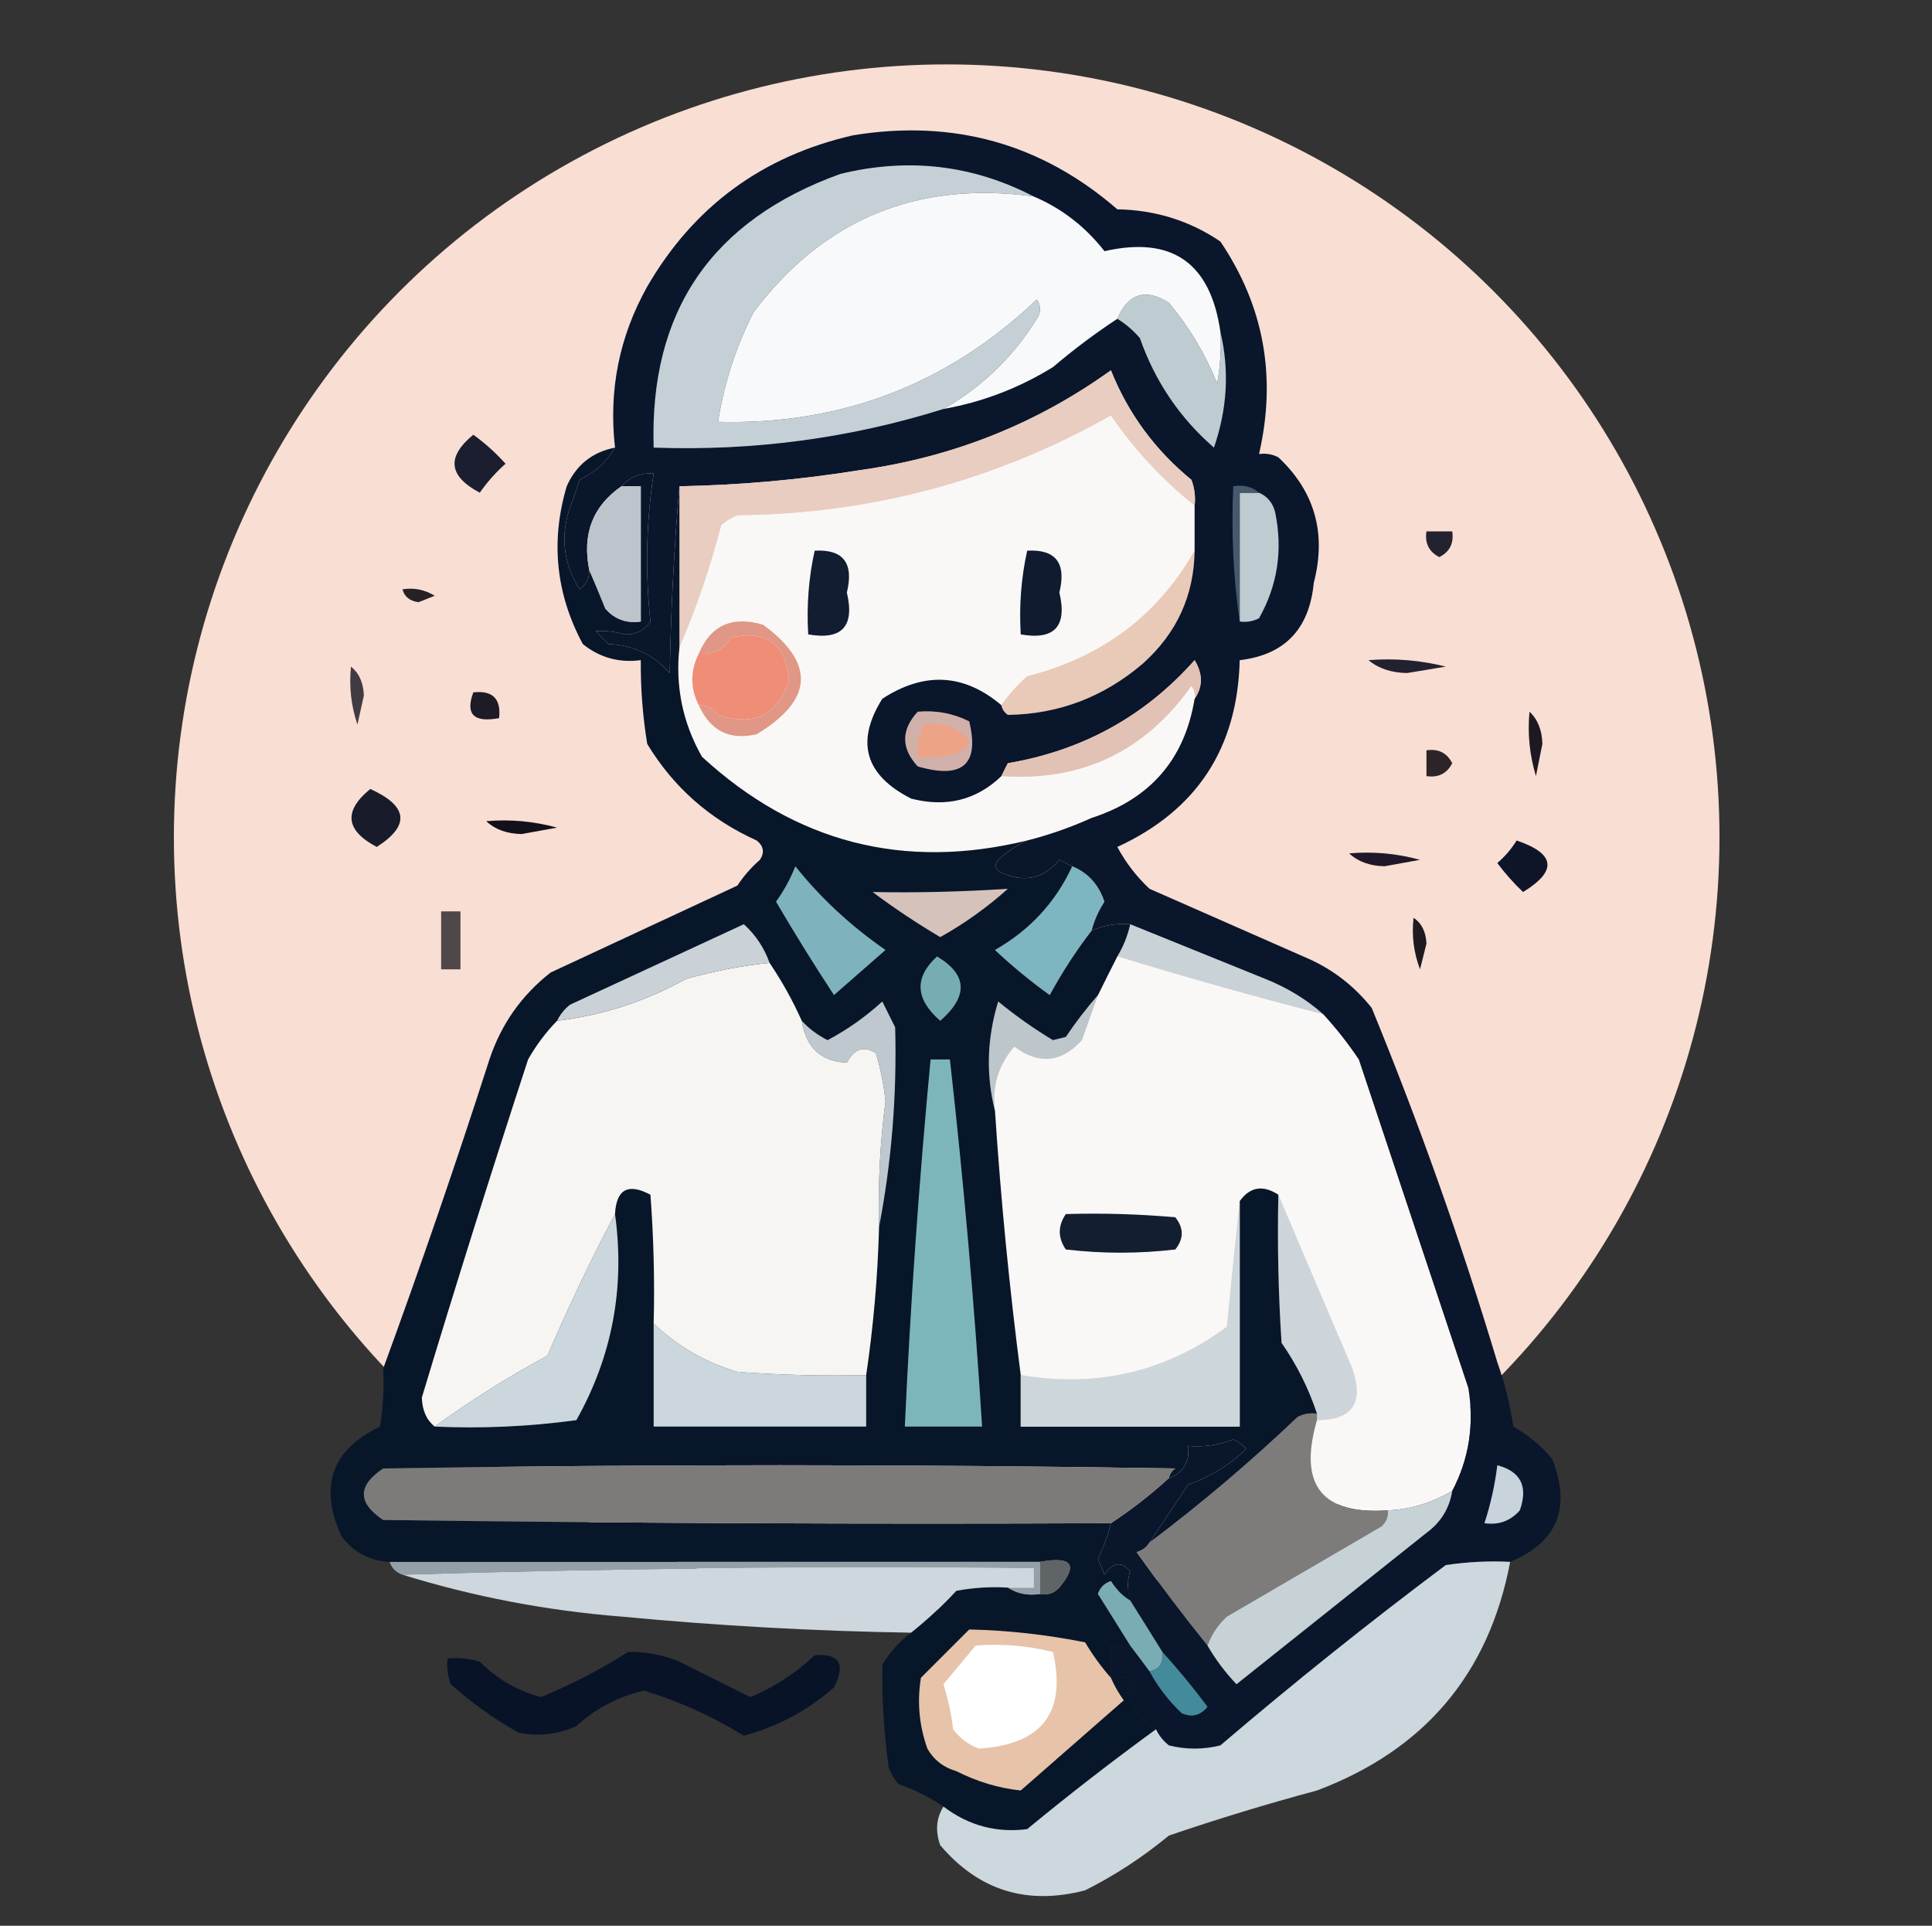 <?xml version="1.0" encoding="UTF-8"?>
<!DOCTYPE svg PUBLIC "-//W3C//DTD SVG 1.1//EN" "http://www.w3.org/Graphics/SVG/1.1/DTD/svg11.dtd">
<svg xmlns="http://www.w3.org/2000/svg" version="1.1" width="300px" height="299px"
  style="shape-rendering:geometricPrecision; text-rendering:geometricPrecision; image-rendering:optimizeQuality; fill-rule:evenodd; clip-rule:evenodd"
  xmlns:xlink="http://www.w3.org/1999/xlink">
  <rect width="100%" height="100%" fill="#333333" stroke="none"/>
  <circle cx="147" cy="130" r="120" fill="#f9ded3" />
  <g>
    <path style="opacity:1" fill="#1b1e2f"
      d="M 73.5,67.5 C 75.296,68.793 76.963,70.293 78.5,72C 76.981,73.351 75.648,74.851 74.5,76.5C 69.634,73.927 69.301,70.927 73.5,67.5 Z" />
  </g>
  <g>
    <path style="opacity:1" fill="#f9f8f7"
      d="M 185.5,78.5 C 185.5,80.833 185.5,83.167 185.5,85.5C 179.752,95.576 171.085,102.076 159.5,105C 157.93,106.397 156.596,107.897 155.5,109.5C 149.704,104.583 143.537,104.25 137,108.5C 132.819,115.197 134.319,120.364 141.5,124C 146.949,125.393 151.616,124.226 155.5,120.5C 167.929,121.369 177.763,116.702 185,106.5C 185.464,107.094 185.631,107.761 185.5,108.5C 183.957,117.88 178.624,124.047 169.5,127C 166.238,128.469 162.905,129.636 159.5,130.5C 140.327,135.165 123.494,130.832 109,117.5C 106.004,112.23 104.838,106.563 105.5,100.5C 108.073,94.592 110.239,88.259 112,81.5C 112.75,80.874 113.584,80.374 114.5,80C 135.266,79.794 154.599,74.627 172.5,64.5C 176.12,69.788 180.454,74.455 185.5,78.5 Z" />
  </g>
  <g>
    <path style="opacity:1" fill="#23232f"
      d="M 221.5,82.5 C 222.833,82.5 224.167,82.5 225.5,82.5C 225.778,84.346 225.111,85.68 223.5,86.5C 221.889,85.68 221.222,84.346 221.5,82.5 Z" />
  </g>
  <g>
    <path style="opacity:1" fill="#262124"
      d="M 62.5,91.5 C 64.288,91.215 65.955,91.548 67.5,92.5C 66.667,92.833 65.833,93.167 65,93.5C 63.624,93.316 62.791,92.649 62.5,91.5 Z" />
  </g>
  <g>
    <path style="opacity:1" fill="#e9c9b7"
      d="M 185.5,85.5 C 185.408,92.45 182.742,98.283 177.5,103C 171.407,108.219 164.407,110.886 156.5,111C 155.944,110.617 155.611,110.117 155.5,109.5C 156.596,107.897 157.93,106.397 159.5,105C 171.085,102.076 179.752,95.576 185.5,85.5 Z" />
  </g>
  <g>
    <path style="opacity:1" fill="#21212f"
      d="M 212.5,102.5 C 216.555,102.176 220.555,102.509 224.5,103.5C 222.5,103.833 220.5,104.167 218.5,104.5C 216.048,104.461 214.048,103.794 212.5,102.5 Z" />
  </g>
  <g>
    <path style="opacity:1" fill="#1d1b25"
      d="M 73.5,107.5 C 76.5,107.167 77.833,108.5 77.5,111.5C 73.56,112.234 72.227,110.901 73.5,107.5 Z" />
  </g>
  <g>
    <path style="opacity:1" fill="#f08d77"
      d="M 108.5,109.5 C 107.167,106.833 107.167,104.167 108.5,101.5C 110.681,101.716 112.347,100.883 113.5,99C 119.011,97.751 122.011,99.918 122.5,105.5C 120.794,111.02 117.127,112.853 111.5,111C 110.756,109.961 109.756,109.461 108.5,109.5 Z" />
  </g>
  <g>
    <path style="opacity:1" fill="#e09785"
      d="M 108.5,109.5 C 109.756,109.461 110.756,109.961 111.5,111C 117.127,112.853 120.794,111.02 122.5,105.5C 122.011,99.918 119.011,97.751 113.5,99C 112.347,100.883 110.681,101.716 108.5,101.5C 110.359,97.074 113.692,95.574 118.5,97C 126.644,103.002 126.311,108.668 117.5,114C 113.305,114.987 110.305,113.487 108.5,109.5 Z" />
  </g>
  <g>
    <path style="opacity:1" fill="#1e1822"
      d="M 237.5,110.5 C 238.777,111.694 239.444,113.36 239.5,115.5C 239.167,117.167 238.833,118.833 238.5,120.5C 237.513,117.232 237.18,113.898 237.5,110.5 Z" />
  </g>
  <g>
    <path style="opacity:1" fill="#2c2426"
      d="M 221.5,116.5 C 223.346,116.222 224.68,116.889 225.5,118.5C 224.68,120.111 223.346,120.778 221.5,120.5C 221.5,119.167 221.5,117.833 221.5,116.5 Z" />
  </g>
  <g>
    <path style="opacity:1" fill="#12111b"
      d="M 75.5,127.5 C 79.226,127.177 82.893,127.511 86.5,128.5C 84.667,128.833 82.833,129.167 81,129.5C 78.705,129.453 76.871,128.787 75.5,127.5 Z" />
  </g>
  <g>
    <path style="opacity:1" fill="#181b2a"
      d="M 57.5,122.5 C 63.375,125.167 63.709,128.167 58.5,131.5C 53.634,128.927 53.301,125.927 57.5,122.5 Z" />
  </g>
  <g>
    <path style="opacity:1" fill="#403b43"
      d="M 54.5,103.5 C 55.765,104.514 56.431,106.014 56.5,108C 56.167,109.5 55.833,111 55.5,112.5C 54.516,109.572 54.183,106.572 54.5,103.5 Z" />
  </g>
  <g>
    <path style="opacity:1" fill="#0f1528"
      d="M 235.5,130.5 C 241.532,132.544 241.865,135.21 236.5,138.5C 235.059,137.135 233.726,135.635 232.5,134C 233.71,132.961 234.71,131.794 235.5,130.5 Z" />
  </g>
  <g>
    <path style="opacity:1" fill="#20172b"
      d="M 209.5,132.5 C 213.226,132.177 216.893,132.511 220.5,133.5C 218.667,133.833 216.833,134.167 215,134.5C 212.705,134.453 210.871,133.787 209.5,132.5 Z" />
  </g>
  <g>
    <path style="opacity:1" fill="#4f474a"
      d="M 68.5,141.5 C 69.5,141.5 70.5,141.5 71.5,141.5C 71.5,144.5 71.5,147.5 71.5,150.5C 70.5,150.5 69.5,150.5 68.5,150.5C 68.5,147.5 68.5,144.5 68.5,141.5 Z" />
  </g>
  <g>
    <path style="opacity:1" fill="#7db6c0"
      d="M 166.5,134.5 C 168.943,135.499 170.609,137.332 171.5,140C 170.586,141.406 169.92,142.906 169.5,144.5C 167.108,147.598 164.942,150.931 163,154.5C 160.021,152.356 157.188,150.022 154.5,147.5C 159.932,144.405 163.932,140.072 166.5,134.5 Z" />
  </g>
  <g>
    <path style="opacity:1" fill="#1d1a20"
      d="M 219.5,142.5 C 220.748,143.334 221.415,144.667 221.5,146.5C 221.167,147.833 220.833,149.167 220.5,150.5C 219.52,147.914 219.187,145.247 219.5,142.5 Z" />
  </g>
  <g>
    <path style="opacity:1" fill="#c9d2d7"
      d="M 175.5,143.5 C 182.468,146.314 189.468,149.147 196.5,152C 199.898,153.357 202.898,155.19 205.5,157.5C 194.806,154.758 184.139,151.758 173.5,148.5C 174.441,146.95 175.107,145.284 175.5,143.5 Z" />
  </g>
  <g>
    <path style="opacity:1" fill="#f9f8f6"
      d="M 173.5,148.5 C 184.139,151.758 194.806,154.758 205.5,157.5C 207.47,159.647 209.303,161.98 211,164.5C 216.667,181.5 222.333,198.5 228,215.5C 228.943,221.222 228.11,226.556 225.5,231.5C 222.173,233.396 218.84,234.396 215.5,234.5C 205.233,235.22 201.566,230.553 204.5,220.5C 209.989,220.496 211.822,217.829 210,212.5C 206.115,203.411 202.282,194.411 198.5,185.5C 196.099,183.938 194.099,184.271 192.5,186.5C 191.816,192.901 191.15,199.401 190.5,206C 181.011,213.001 170.345,215.501 158.5,213.5C 156.745,200.02 155.412,186.353 154.5,172.5C 154.02,168.694 155.02,165.361 157.5,162.5C 161.31,165.338 164.81,165.005 168,161.5C 168.847,159.146 169.68,156.812 170.5,154.5C 171.471,152.517 172.471,150.517 173.5,148.5 Z" />
  </g>
  <g>
    <path style="opacity:1" fill="#bcc6cb"
      d="M 170.5,154.5 C 169.68,156.812 168.847,159.146 168,161.5C 164.81,165.005 161.31,165.338 157.5,162.5C 155.02,165.361 154.02,168.694 154.5,172.5C 153.08,166.901 153.247,161.235 155,155.5C 157.719,157.729 160.553,159.729 163.5,161.5C 164.167,161.333 164.833,161.167 165.5,161C 167.066,158.674 168.732,156.508 170.5,154.5 Z" />
  </g>
  <g>
    <path style="opacity:1" fill="#cdd5db"
      d="M 198.5,185.5 C 202.282,194.411 206.115,203.411 210,212.5C 211.822,217.829 209.989,220.496 204.5,220.5C 204.5,220.167 204.5,219.833 204.5,219.5C 203.205,215.577 201.372,211.91 199,208.5C 198.5,200.841 198.334,193.174 198.5,185.5 Z" />
  </g>
  <g>
    <path style="opacity:1" fill="#09162c"
      d="M 189.5,37.5 C 196.262,47.513 198.262,58.513 195.5,70.5C 196.552,70.35 197.552,70.517 198.5,71C 204.167,76.319 206.001,82.819 204,90.5C 203.313,97.684 199.48,101.684 192.5,102.5C 192.168,116.154 185.835,125.821 173.5,131.5C 174.803,133.937 176.47,136.104 178.5,138C 186.868,141.675 195.201,145.341 203.5,149C 207.241,150.738 210.408,153.238 213,156.5C 220.401,174.538 226.901,192.872 232.5,211.5C 233.638,214.719 234.471,218.053 235,221.5C 237.292,222.79 239.292,224.457 241,226.5C 244.015,234.118 241.848,239.452 234.5,242.5C 231.15,242.335 227.817,242.502 224.5,243C 212.545,251.953 200.878,261.287 189.5,271C 186.833,271.667 184.167,271.667 181.5,271C 180.619,270.292 179.953,269.458 179.5,268.5C 176.294,266.936 174.96,264.269 175.5,260.5C 174.5,260.5 173.5,260.5 172.5,260.5C 172.5,258.833 172.5,257.167 172.5,255.5C 173.5,255.5 174.5,255.5 175.5,255.5C 176.488,256.795 177.488,258.128 178.5,259.5C 179.794,261.907 181.461,264.074 183.5,266C 185.074,266.699 186.407,266.365 187.5,265C 185.267,262.004 182.934,259.171 180.5,256.5C 178.86,253.851 177.193,251.184 175.5,248.5C 175.034,246.799 175.034,245.299 175.5,244C 174.181,242.372 172.848,242.539 171.5,244.5C 171.167,243.667 170.833,242.833 170.5,242C 171.378,240.2 172.045,238.367 172.5,236.5C 175.681,234.408 178.681,232.075 181.5,229.5C 183.741,228.7 184.741,227.034 184.5,224.5C 186.92,224.708 189.253,224.374 191.5,223.5C 192.308,223.808 192.975,224.308 193.5,225C 190.833,227.526 187.833,229.359 184.5,230.5C 182.5,233.5 180.5,236.5 178.5,239.5C 178.082,240.222 177.416,240.722 176.5,241C 180.066,245.991 183.732,250.825 187.5,255.5C 188.748,257.649 190.248,259.649 192,261.5C 201.833,253.667 211.667,245.833 221.5,238C 223.734,236.362 225.067,234.195 225.5,231.5C 228.11,226.556 228.943,221.222 228,215.5C 222.333,198.5 216.667,181.5 211,164.5C 209.303,161.98 207.47,159.647 205.5,157.5C 202.898,155.19 199.898,153.357 196.5,152C 189.468,149.147 182.468,146.314 175.5,143.5C 173.379,143.325 171.379,143.659 169.5,144.5C 169.92,142.906 170.586,141.406 171.5,140C 170.609,137.332 168.943,135.499 166.5,134.5C 165.85,134.196 165.183,133.863 164.5,133.5C 162.038,136.429 159.038,137.096 155.5,135.5C 154.479,134.998 154.312,134.332 155,133.5C 156.409,132.219 157.909,131.219 159.5,130.5C 162.905,129.636 166.238,128.469 169.5,127C 178.624,124.047 183.957,117.88 185.5,108.5C 186.793,106.636 186.793,104.636 185.5,102.5C 177.79,111.192 168.124,116.525 156.5,118.5C 156.137,119.183 155.804,119.85 155.5,120.5C 151.616,124.226 146.949,125.393 141.5,124C 134.319,120.364 132.819,115.197 137,108.5C 143.537,104.25 149.704,104.583 155.5,109.5C 155.611,110.117 155.944,110.617 156.5,111C 164.407,110.886 171.407,108.219 177.5,103C 182.742,98.283 185.408,92.45 185.5,85.5C 185.5,83.167 185.5,80.833 185.5,78.5C 185.657,77.127 185.49,75.793 185,74.5C 179.365,69.89 175.198,64.223 172.5,57.5C 160.885,65.836 147.885,71.003 133.5,73C 124.22,74.493 114.887,75.327 105.5,75.5C 104.67,84.991 104.17,94.658 104,104.5C 101.479,101.648 98.313,100.148 94.5,100C 93.833,99.333 93.167,98.667 92.5,98C 93.95,97.883 95.45,98.049 97,98.5C 98.711,98.561 100.044,97.894 101,96.5C 100.17,88.839 100.336,81.172 101.5,73.5C 99.447,73.402 97.78,74.069 96.5,75.5C 92.04,78.581 90.373,82.914 91.5,88.5C 91.539,89.756 91.039,90.756 90,91.5C 87.237,87.106 86.904,82.439 89,77.5C 89.333,76.5 89.667,75.5 90,74.5C 92.374,73.368 94.208,71.702 95.5,69.5C 94.489,60.594 96.155,52.26 100.5,44.5C 107.719,32.049 118.386,24.216 132.5,21C 148.078,18.476 161.745,22.309 173.5,32.5C 179.411,32.608 184.744,34.274 189.5,37.5 Z" />
  </g>
  <g>
    <path style="opacity:1" fill="#d2b0aa"
      d="M 142.5,110.5 C 145.32,110.248 147.986,110.748 150.5,112C 152.129,118.694 149.463,121.027 142.5,119C 139.899,116.17 139.899,113.337 142.5,110.5 Z" />
  </g>
  <g>
    <path style="opacity:1" fill="#eda386"
      d="M 143.5,112.5 C 146.38,112.033 148.713,112.866 150.5,115C 150.095,115.945 149.428,116.612 148.5,117C 146.527,117.495 144.527,117.662 142.5,117.5C 142.366,115.708 142.699,114.042 143.5,112.5 Z" />
  </g>
  <g>
    <path style="opacity:1" fill="#e1c2b4"
      d="M 185.5,108.5 C 185.631,107.761 185.464,107.094 185,106.5C 177.763,116.702 167.929,121.369 155.5,120.5C 155.804,119.85 156.137,119.183 156.5,118.5C 168.124,116.525 177.79,111.192 185.5,102.5C 186.793,104.636 186.793,106.636 185.5,108.5 Z" />
  </g>
  <g>
    <path style="opacity:1" fill="#111b2f"
      d="M 159.5,85.5 C 163.949,85.256 165.615,87.422 164.5,92C 165.745,97.254 163.745,99.421 158.5,98.5C 158.231,94.069 158.564,89.735 159.5,85.5 Z" />
  </g>
  <g>
    <path style="opacity:1" fill="#121d32"
      d="M 126.5,85.5 C 130.949,85.256 132.615,87.422 131.5,92C 132.745,97.254 130.745,99.421 125.5,98.5C 125.231,94.069 125.564,89.735 126.5,85.5 Z" />
  </g>
  <g>
    <path style="opacity:1" fill="#becbd1"
      d="M 195.5,76.5 C 196.79,77.058 197.623,78.058 198,79.5C 199.223,85.379 198.389,90.879 195.5,96C 194.552,96.483 193.552,96.65 192.5,96.5C 192.5,89.833 192.5,83.167 192.5,76.5C 193.5,76.5 194.5,76.5 195.5,76.5 Z" />
  </g>
  <g>
    <path style="opacity:1" fill="#47596c"
      d="M 195.5,76.5 C 194.5,76.5 193.5,76.5 192.5,76.5C 192.5,83.167 192.5,89.833 192.5,96.5C 191.509,89.687 191.175,82.687 191.5,75.5C 193.099,75.232 194.432,75.566 195.5,76.5 Z" />
  </g>
  <g>
    <path style="opacity:1" fill="#e8cdc0"
      d="M 185.5,78.5 C 180.454,74.455 176.12,69.788 172.5,64.5C 154.599,74.627 135.266,79.794 114.5,80C 113.584,80.374 112.75,80.874 112,81.5C 110.239,88.259 108.073,94.592 105.5,100.5C 105.5,92.167 105.5,83.833 105.5,75.5C 114.887,75.327 124.22,74.493 133.5,73C 147.885,71.003 160.885,65.836 172.5,57.5C 175.198,64.223 179.365,69.89 185,74.5C 185.49,75.793 185.657,77.127 185.5,78.5 Z" />
  </g>
  <g>
    <path style="opacity:1" fill="#beccd1"
      d="M 189.5,51.5 C 190.917,57.455 190.584,63.455 188.5,69.5C 183.183,64.874 179.35,59.208 177,52.5C 175.961,51.29 174.794,50.29 173.5,49.5C 175.182,45.551 177.848,44.717 181.5,47C 184.629,50.752 187.129,54.919 189,59.5C 189.497,56.854 189.664,54.187 189.5,51.5 Z" />
  </g>
  <g>
    <path style="opacity:1" fill="#c5d0d6"
      d="M 160.5,30.5 C 142.375,28.035 127.875,34.035 117,48.5C 114.258,53.891 112.425,59.557 111.5,65.5C 130.647,66.008 147.147,59.675 161,46.5C 161.667,47.5 161.667,48.5 161,49.5C 157.317,55.413 152.483,60.079 146.5,63.5C 131.982,68.056 116.982,70.056 101.5,69.5C 100.822,48.375 110.489,34.209 130.5,27C 141.05,24.431 151.05,25.598 160.5,30.5 Z" />
  </g>
  <g>
    <path style="opacity:1" fill="#f8f9fa"
      d="M 160.5,30.5 C 164.861,32.352 168.528,35.186 171.5,39C 181.959,36.614 187.959,40.78 189.5,51.5C 189.664,54.187 189.497,56.854 189,59.5C 187.129,54.919 184.629,50.752 181.5,47C 177.848,44.717 175.182,45.551 173.5,49.5C 170.062,51.759 166.729,54.259 163.5,57C 158.227,60.257 152.561,62.423 146.5,63.5C 152.483,60.079 157.317,55.413 161,49.5C 161.667,48.5 161.667,47.5 161,46.5C 147.147,59.675 130.647,66.008 111.5,65.5C 112.425,59.557 114.258,53.891 117,48.5C 127.875,34.035 142.375,28.035 160.5,30.5 Z" />
  </g>
  <g>
    <path style="opacity:1" fill="#7d7c7b"
      d="M 204.5,219.5 C 204.5,219.833 204.5,220.167 204.5,220.5C 201.566,230.553 205.233,235.22 215.5,234.5C 215.586,235.496 215.252,236.329 214.5,237C 206.5,241.667 198.5,246.333 190.5,251C 189.117,252.271 188.117,253.771 187.5,255.5C 183.732,250.825 180.066,245.991 176.5,241C 177.416,240.722 178.082,240.222 178.5,239.5C 186.507,233.483 194.174,226.983 201.5,220C 202.448,219.517 203.448,219.351 204.5,219.5 Z" />
  </g>
  <g>
    <path style="opacity:1" fill="#c8d3dc"
      d="M 232.5,227.5 C 236.146,228.462 237.313,230.795 236,234.5C 234.556,236.155 232.722,236.822 230.5,236.5C 231.461,233.574 232.127,230.574 232.5,227.5 Z" />
  </g>
  <g>
    <path style="opacity:1" fill="#94a0a9"
      d="M 60.5,242.5 C 94.167,242.5 127.833,242.5 161.5,242.5C 161.5,244.167 161.5,245.833 161.5,247.5C 159.585,247.784 157.919,247.451 156.5,246.5C 157.833,246.5 159.167,246.5 160.5,246.5C 160.5,245.5 160.5,244.5 160.5,243.5C 127.662,243.168 94.996,243.502 62.5,244.5C 61.5,244.167 60.833,243.5 60.5,242.5 Z" />
  </g>
  <g>
    <path style="opacity:1" fill="#cdd7dd"
      d="M 62.5,244.5 C 94.996,243.502 127.662,243.168 160.5,243.5C 160.5,244.5 160.5,245.5 160.5,246.5C 159.167,246.5 157.833,246.5 156.5,246.5C 153.813,246.336 151.146,246.503 148.5,247C 146.297,249.372 143.963,251.539 141.5,253.5C 126.468,253.257 111.468,252.424 96.5,251C 84.877,250.08 73.544,247.913 62.5,244.5 Z" />
  </g>
  <g>
    <path style="opacity:1" fill="#5f6567"
      d="M 161.5,242.5 C 166.451,241.601 167.451,242.935 164.5,246.5C 163.675,247.386 162.675,247.719 161.5,247.5C 161.5,245.833 161.5,244.167 161.5,242.5 Z" />
  </g>
  <g>
    <path style="opacity:1" fill="#08162a"
      d="M 95.5,69.5 C 94.208,71.702 92.374,73.368 90,74.5C 89.667,75.5 89.333,76.5 89,77.5C 86.904,82.439 87.237,87.106 90,91.5C 91.039,90.756 91.539,89.756 91.5,88.5C 92.322,90.388 93.155,92.388 94,94.5C 95.444,96.155 97.278,96.822 99.5,96.5C 99.5,89.5 99.5,82.5 99.5,75.5C 98.5,75.5 97.5,75.5 96.5,75.5C 97.78,74.069 99.447,73.402 101.5,73.5C 100.336,81.172 100.17,88.839 101,96.5C 100.044,97.894 98.711,98.561 97,98.5C 95.45,98.049 93.95,97.883 92.5,98C 93.167,98.667 93.833,99.333 94.5,100C 98.313,100.148 101.479,101.648 104,104.5C 104.17,94.658 104.67,84.991 105.5,75.5C 105.5,83.833 105.5,92.167 105.5,100.5C 104.838,106.563 106.004,112.23 109,117.5C 123.494,130.832 140.327,135.165 159.5,130.5C 157.909,131.219 156.409,132.219 155,133.5C 154.312,134.332 154.479,134.998 155.5,135.5C 159.038,137.096 162.038,136.429 164.5,133.5C 165.183,133.863 165.85,134.196 166.5,134.5C 163.932,140.072 159.932,144.405 154.5,147.5C 157.188,150.022 160.021,152.356 163,154.5C 164.942,150.931 167.108,147.598 169.5,144.5C 171.379,143.659 173.379,143.325 175.5,143.5C 175.107,145.284 174.441,146.95 173.5,148.5C 172.471,150.517 171.471,152.517 170.5,154.5C 168.732,156.508 167.066,158.674 165.5,161C 164.833,161.167 164.167,161.333 163.5,161.5C 160.553,159.729 157.719,157.729 155,155.5C 153.247,161.235 153.08,166.901 154.5,172.5C 155.412,186.353 156.745,200.02 158.5,213.5C 158.5,216.167 158.5,218.833 158.5,221.5C 169.833,221.5 181.167,221.5 192.5,221.5C 192.5,209.833 192.5,198.167 192.5,186.5C 194.099,184.271 196.099,183.938 198.5,185.5C 198.334,193.174 198.5,200.841 199,208.5C 201.372,211.91 203.205,215.577 204.5,219.5C 203.448,219.351 202.448,219.517 201.5,220C 194.174,226.983 186.507,233.483 178.5,239.5C 180.5,236.5 182.5,233.5 184.5,230.5C 187.833,229.359 190.833,227.526 193.5,225C 192.975,224.308 192.308,223.808 191.5,223.5C 189.253,224.374 186.92,224.708 184.5,224.5C 184.741,227.034 183.741,228.7 181.5,229.5C 181.611,228.883 181.944,228.383 182.5,228C 141.5,227.333 100.5,227.333 59.5,228C 55.5,230.667 55.5,233.333 59.5,236C 97.165,236.5 134.832,236.667 172.5,236.5C 172.045,238.367 171.378,240.2 170.5,242C 170.833,242.833 171.167,243.667 171.5,244.5C 172.848,242.539 174.181,242.372 175.5,244C 175.034,245.299 175.034,246.799 175.5,248.5C 174.288,247.77 173.288,246.77 172.5,245.5C 171.5,245.833 170.833,246.5 170.5,247.5C 172.178,250.195 173.844,252.861 175.5,255.5C 174.5,255.5 173.5,255.5 172.5,255.5C 172.5,257.167 172.5,258.833 172.5,260.5C 173.5,260.5 174.5,260.5 175.5,260.5C 174.96,264.269 176.294,266.936 179.5,268.5C 172.728,273.428 166.061,278.594 159.5,284C 154.716,284.614 150.383,283.447 146.5,280.5C 144.402,279.065 142.069,277.898 139.5,277C 138.874,276.25 138.374,275.416 138,274.5C 137.265,269.162 136.932,263.828 137,258.5C 138.193,256.503 139.693,254.836 141.5,253.5C 143.963,251.539 146.297,249.372 148.5,247C 151.146,246.503 153.813,246.336 156.5,246.5C 157.919,247.451 159.585,247.784 161.5,247.5C 162.675,247.719 163.675,247.386 164.5,246.5C 167.451,242.935 166.451,241.601 161.5,242.5C 127.833,242.5 94.167,242.5 60.5,242.5C 57.383,242.358 54.883,241.024 53,238.5C 49.506,230.75 51.506,225.083 59,221.5C 59.498,218.518 59.665,215.518 59.5,212.5C 65.299,196.656 70.799,180.656 76,164.5C 77.814,159.036 80.98,154.536 85.5,151C 95.167,146.5 104.833,142 114.5,137.5C 115.48,136.019 116.647,134.685 118,133.5C 118.749,132.365 118.583,131.365 117.5,130.5C 110.226,127.221 104.56,122.221 100.5,115.5C 99.8,111.202 99.467,106.869 99.5,102.5C 96.107,102.938 93.107,102.105 90.5,100C 86.31,92.201 85.476,84.035 88,75.5C 89.48,72.183 91.98,70.183 95.5,69.5 Z" />
  </g>
  <g>
    <path style="opacity:1" fill="#7c7b79"
      d="M 181.5,229.5 C 178.681,232.075 175.681,234.408 172.5,236.5C 134.832,236.667 97.165,236.5 59.5,236C 55.5,233.333 55.5,230.667 59.5,228C 100.5,227.333 141.5,227.333 182.5,228C 181.944,228.383 181.611,228.883 181.5,229.5 Z" />
  </g>
  <g>
    <path style="opacity:1" fill="#cbd7dd"
      d="M 95.5,188.5 C 97.072,199.912 95.072,210.578 89.5,220.5C 82.197,221.497 74.864,221.831 67.5,221.5C 73.016,217.483 78.85,213.816 85,210.5C 88.225,202.97 91.725,195.636 95.5,188.5 Z" />
  </g>
  <g>
    <path style="opacity:1" fill="#cdd7db"
      d="M 192.5,186.5 C 192.5,198.167 192.5,209.833 192.5,221.5C 181.167,221.5 169.833,221.5 158.5,221.5C 158.5,218.833 158.5,216.167 158.5,213.5C 170.345,215.501 181.011,213.001 190.5,206C 191.15,199.401 191.816,192.901 192.5,186.5 Z" />
  </g>
  <g>
    <path style="opacity:1" fill="#cbd7dc"
      d="M 101.5,205.5 C 105.217,209.047 109.55,211.547 114.5,213C 121.158,213.5 127.825,213.666 134.5,213.5C 134.5,216.167 134.5,218.833 134.5,221.5C 123.5,221.5 112.5,221.5 101.5,221.5C 101.5,216.167 101.5,210.833 101.5,205.5 Z" />
  </g>
  <g>
    <path style="opacity:1" fill="#131e30"
      d="M 165.5,188.5 C 171.176,188.334 176.843,188.501 182.5,189C 183.833,190.667 183.833,192.333 182.5,194C 176.833,194.667 171.167,194.667 165.5,194C 164.248,192.172 164.248,190.339 165.5,188.5 Z" />
  </g>
  <g>
    <path style="opacity:1" fill="#7db5bd"
      d="M 144.5,164.5 C 145.5,164.5 146.5,164.5 147.5,164.5C 149.637,183.46 151.304,202.46 152.5,221.5C 148.5,221.5 144.5,221.5 140.5,221.5C 141.37,202.468 142.703,183.468 144.5,164.5 Z" />
  </g>
  <g>
    <path style="opacity:1" fill="#bfc8ce"
      d="M 136.5,190.5 C 136.314,183.972 136.648,177.472 137.5,171C 137.238,168.453 136.738,165.953 136,163.5C 134.129,162.332 132.629,162.832 131.5,165C 127.477,164.815 125.144,162.649 124.5,158.5C 125.626,159.714 126.959,160.714 128.5,161.5C 131.557,159.882 134.39,157.882 137,155.5C 137.667,156.833 138.333,158.167 139,159.5C 139.287,170.052 138.453,180.385 136.5,190.5 Z" />
  </g>
  <g>
    <path style="opacity:1" fill="#f6f5f2"
      d="M 119.5,149.5 C 121.432,152.366 123.099,155.366 124.5,158.5C 125.144,162.649 127.477,164.815 131.5,165C 132.629,162.832 134.129,162.332 136,163.5C 136.738,165.953 137.238,168.453 137.5,171C 136.648,177.472 136.314,183.972 136.5,190.5C 136.295,198.217 135.628,205.884 134.5,213.5C 127.825,213.666 121.158,213.5 114.5,213C 109.55,211.547 105.217,209.047 101.5,205.5C 101.666,198.825 101.5,192.158 101,185.5C 97.534,183.65 95.701,184.65 95.5,188.5C 91.725,195.636 88.225,202.97 85,210.5C 78.85,213.816 73.016,217.483 67.5,221.5C 66.235,220.486 65.569,218.986 65.5,217C 70.783,199.481 76.283,181.981 82,164.5C 83.278,162.253 84.778,160.253 86.5,158.5C 93.617,157.627 100.284,155.461 106.5,152C 111.014,150.737 115.347,149.904 119.5,149.5 Z" />
  </g>
  <g>
    <path style="opacity:1" fill="#76acb4"
      d="M 145.5,148.5 C 150.229,151.321 150.395,154.654 146,158.5C 142.102,155.107 141.935,151.774 145.5,148.5 Z" />
  </g>
  <g>
    <path style="opacity:1" fill="#cad1d7"
      d="M 119.5,149.5 C 115.347,149.904 111.014,150.737 106.5,152C 100.284,155.461 93.617,157.627 86.5,158.5C 86.953,157.542 87.62,156.708 88.5,156C 97.5,151.833 106.5,147.667 115.5,143.5C 117.326,145.147 118.66,147.147 119.5,149.5 Z" />
  </g>
  <g>
    <path style="opacity:1" fill="#7eb3bd"
      d="M 123.5,134.5 C 127.419,139.412 132.086,143.745 137.5,147.5C 134.859,149.804 132.192,152.138 129.5,154.5C 126.368,149.734 123.368,144.901 120.5,140C 121.741,138.269 122.741,136.436 123.5,134.5 Z" />
  </g>
  <g>
    <path style="opacity:1" fill="#d5c3bb"
      d="M 135.5,138.5 C 142.337,138.632 149.337,138.466 156.5,138C 153.278,140.888 149.778,143.388 146,145.5C 142.346,143.337 138.846,141.004 135.5,138.5 Z" />
  </g>
  <g>
    <path style="opacity:1" fill="#bdc4cc"
      d="M 96.5,75.5 C 97.5,75.5 98.5,75.5 99.5,75.5C 99.5,82.5 99.5,89.5 99.5,96.5C 97.278,96.822 95.444,96.155 94,94.5C 93.155,92.388 92.322,90.388 91.5,88.5C 90.373,82.914 92.04,78.581 96.5,75.5 Z" />
  </g>
  <g>
    <path style="opacity:1" fill="#c6d2d6"
      d="M 225.5,231.5 C 225.067,234.195 223.734,236.362 221.5,238C 211.667,245.833 201.833,253.667 192,261.5C 190.248,259.649 188.748,257.649 187.5,255.5C 188.117,253.771 189.117,252.271 190.5,251C 198.5,246.333 206.5,241.667 214.5,237C 215.252,236.329 215.586,235.496 215.5,234.5C 218.84,234.396 222.173,233.396 225.5,231.5 Z" />
  </g>
  <g>
    <path style="opacity:1" fill="#7aacb6"
      d="M 175.5,248.5 C 177.193,251.184 178.86,253.851 180.5,256.5C 180.715,258.179 180.048,259.179 178.5,259.5C 177.488,258.128 176.488,256.795 175.5,255.5C 173.844,252.861 172.178,250.195 170.5,247.5C 170.833,246.5 171.5,245.833 172.5,245.5C 173.288,246.77 174.288,247.77 175.5,248.5 Z" />
  </g>
  <g>
    <path style="opacity:1" fill="#438a9a"
      d="M 180.5,256.5 C 182.934,259.171 185.267,262.004 187.5,265C 186.407,266.365 185.074,266.699 183.5,266C 181.461,264.074 179.794,261.907 178.5,259.5C 180.048,259.179 180.715,258.179 180.5,256.5 Z" />
  </g>
  <g>
    <path style="opacity:1" fill="#081328"
      d="M 97.5,256.5 C 100.271,256.421 102.937,256.921 105.5,258C 109.203,259.851 112.87,261.685 116.5,263.5C 120.213,261.96 123.547,259.793 126.5,257C 130.367,256.692 131.367,258.359 129.5,262C 125.419,265.578 120.752,268.078 115.5,269.5C 110.653,266.494 105.487,264.161 100,262.5C 96.008,263.413 92.508,265.246 89.5,268C 86.594,269.318 83.594,269.652 80.5,269C 76.722,266.888 73.222,264.388 70,261.5C 69.51,260.207 69.343,258.873 69.5,257.5C 71.199,257.34 72.866,257.506 74.5,258C 77.188,260.694 80.355,262.527 84,263.5C 88.769,261.534 93.269,259.2 97.5,256.5 Z" />
  </g>
  <g>
    <path style="opacity:1" fill="#e6c3a9"
      d="M 172.5,260.5 C 173.028,261.721 173.695,262.887 174.5,264C 169.167,268.667 163.833,273.333 158.5,278C 155.076,277.639 151.742,276.639 148.5,275C 146.508,274.426 145.008,273.259 144,271.5C 142.723,267.903 142.39,264.236 143,260.5C 145.5,258 148,255.5 150.5,253C 156.519,253.134 162.519,253.8 168.5,255C 169.697,257.015 171.03,258.849 172.5,260.5 Z" />
  </g>
  <g>
    <path style="opacity:1" fill="#ffffff"
      d="M 151.5,255.5 C 155.555,255.176 159.555,255.509 163.5,256.5C 165.652,265.868 161.819,270.868 152,271.5C 150.395,270.899 149.062,269.899 148,268.5C 147.713,266.109 147.213,263.776 146.5,261.5C 148.19,259.481 149.856,257.481 151.5,255.5 Z" />
  </g>
  <g>
    <path style="opacity:1" fill="#ccd8de"
      d="M 234.5,242.5 C 231.206,259.878 221.206,271.711 204.5,278C 196.745,280.083 189.078,282.417 181.5,285C 177.443,288.355 173.11,291.188 168.5,293.5C 159.472,295.867 151.972,293.533 146,286.5C 145.211,284.288 145.378,282.288 146.5,280.5C 150.383,283.447 154.716,284.614 159.5,284C 166.061,278.594 172.728,273.428 179.5,268.5C 179.953,269.458 180.619,270.292 181.5,271C 184.167,271.667 186.833,271.667 189.5,271C 200.878,261.287 212.545,251.953 224.5,243C 227.817,242.502 231.15,242.335 234.5,242.5 Z" />
  </g>
</svg>
